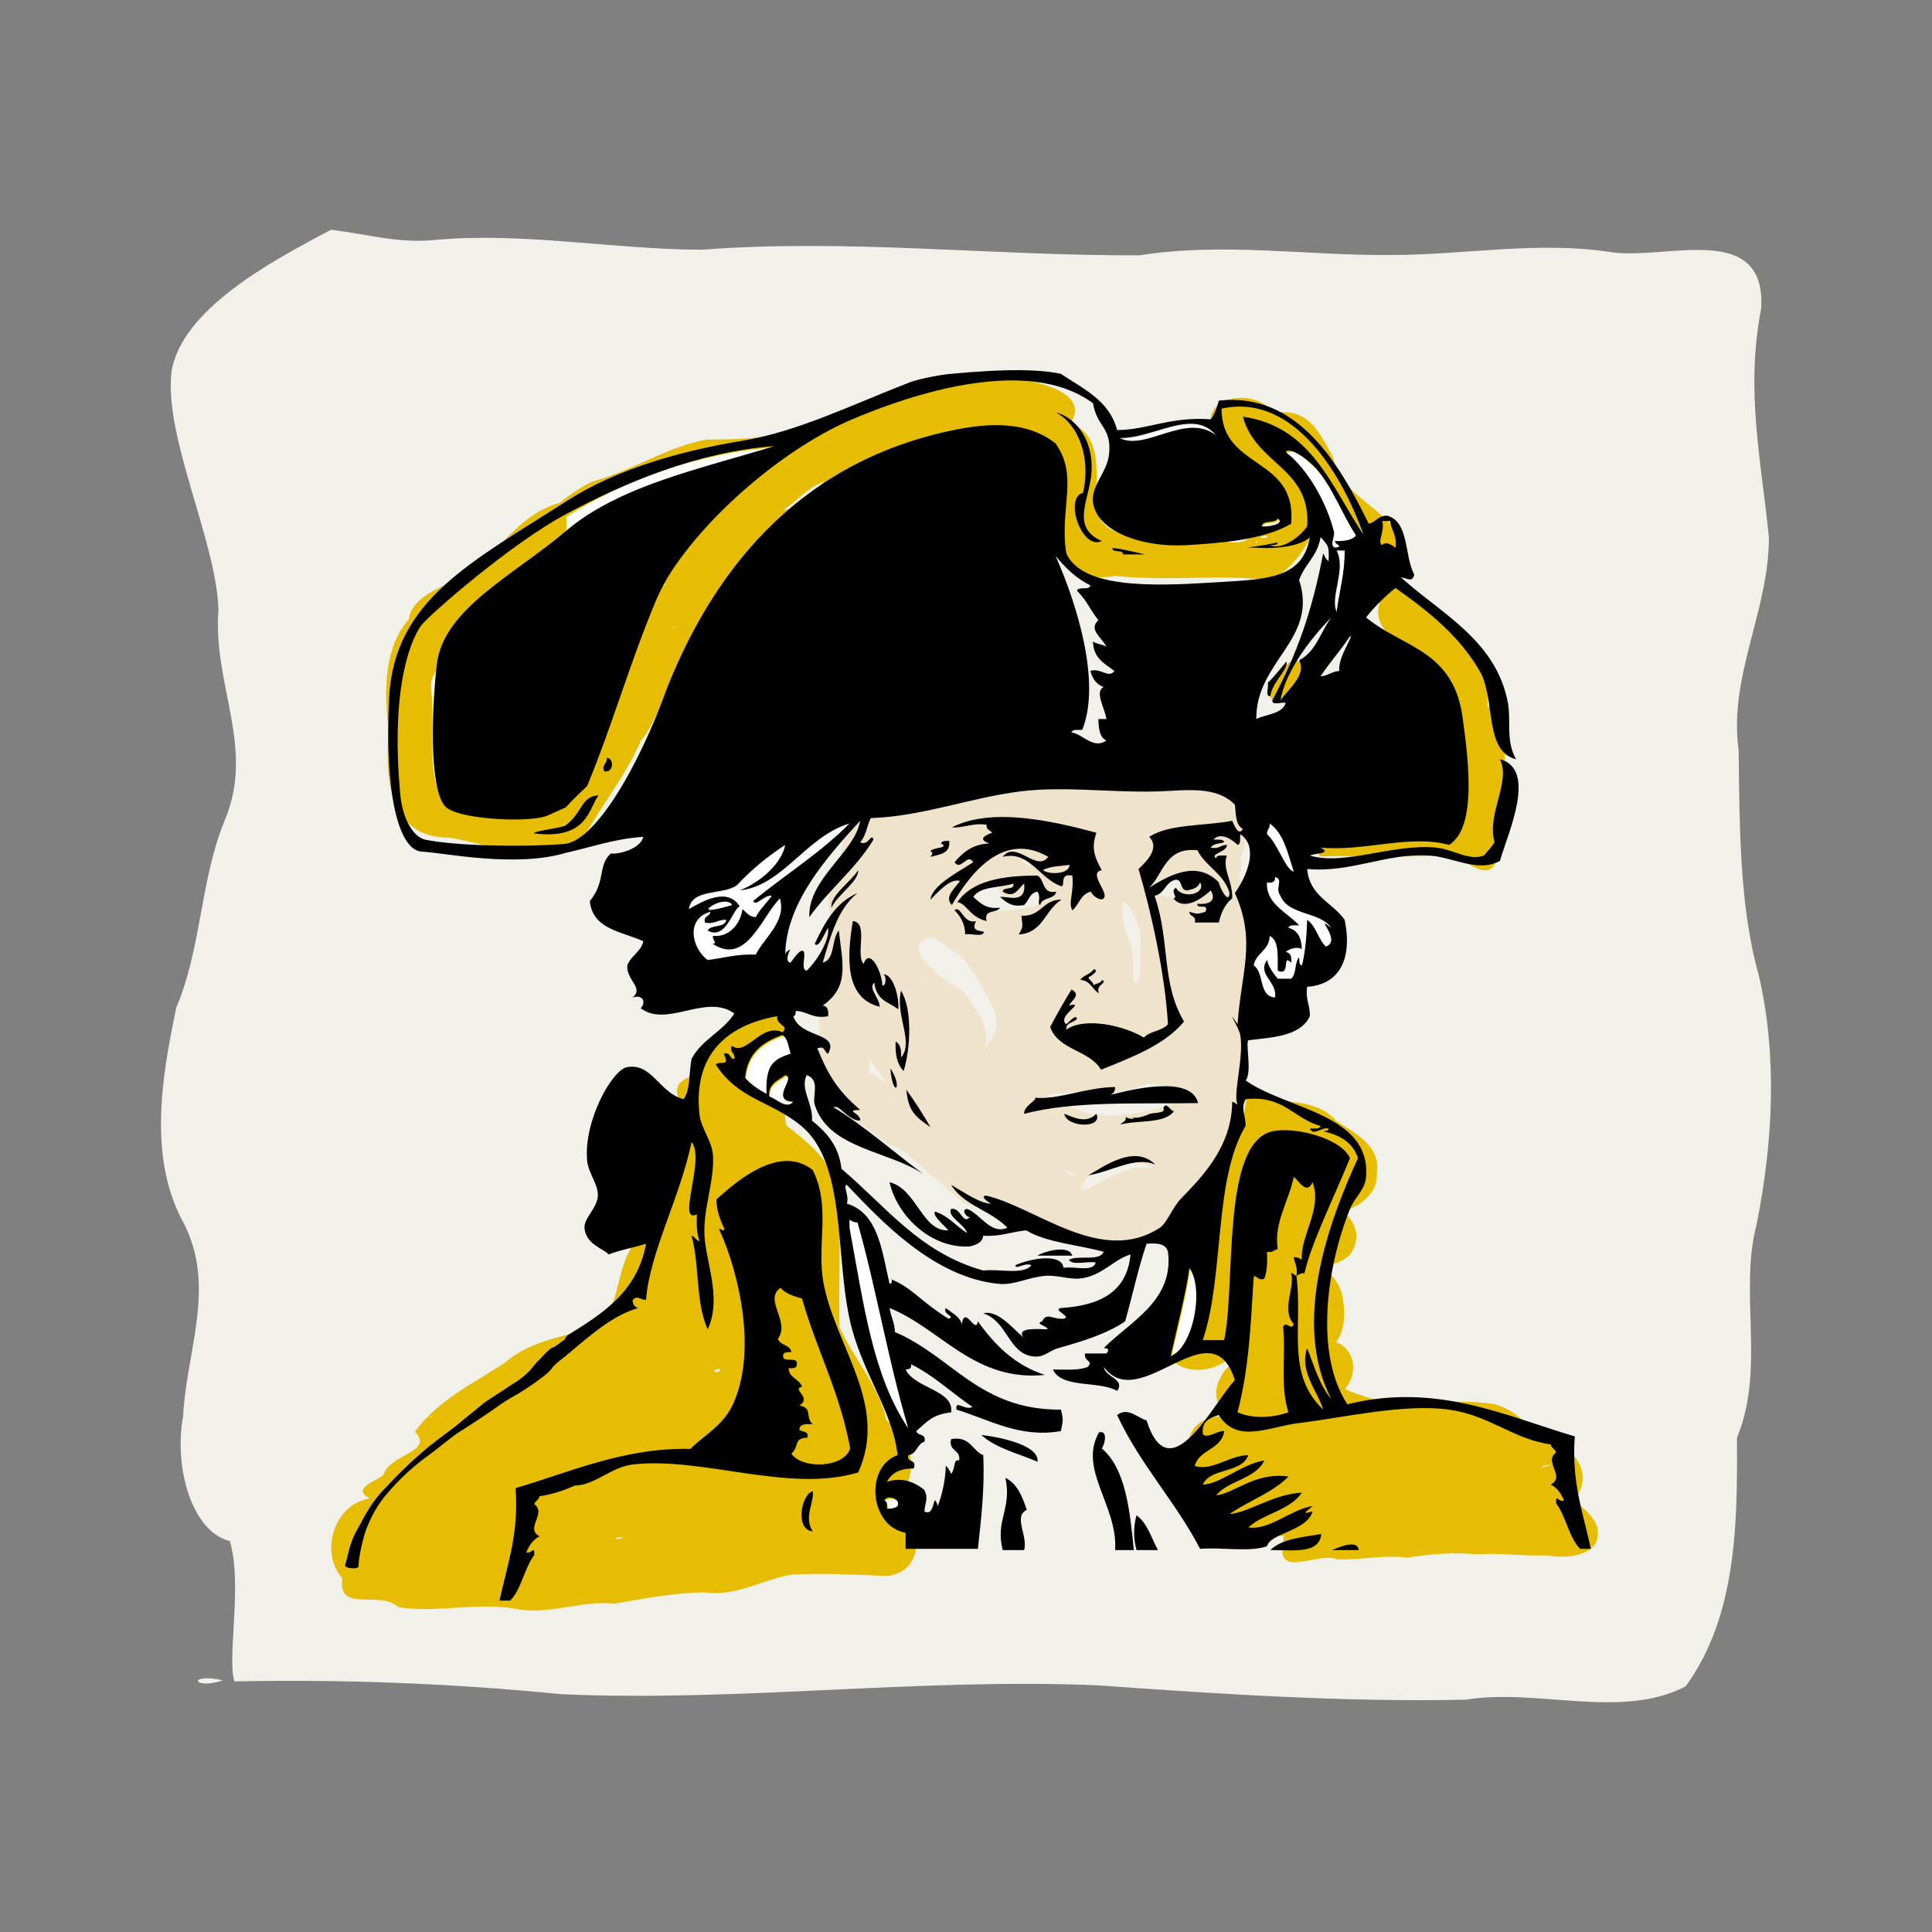 <svg:svg xmlns:dc="http://purl.org/dc/elements/1.1/" xmlns:ns2="http://web.resource.org/cc/" xmlns:rdf="http://www.w3.org/1999/02/22-rdf-syntax-ns#" xmlns:svg="http://www.w3.org/2000/svg" enable-background="new 0 0 383.952 441.944" height="721.721" id="Layer_1" overflow="visible" version="1.0" viewBox="-60.139 -85.823 721.721 721.721" width="721.721" xml:space="preserve">
<svg:rect x="-60.139" y="-85.823" width="721.721" height="721.721" fill="#808080" stroke="none"/>
<svg:g id="layer1" transform="translate(146.17 33.781)"><svg:path d="m-82.594-33.781c-23.056 12.071-56.006 29.995-59.676 53.189-2.71 24.706 16.71 62.784 17.59 88.792-2.29 27.9 13.98 51.68 2.17 78.98-9.08 22.57-8.51 47.26-17.94 69.63-5.54 26.38-10.66 56.68 3.04 81 11.77 23.77 0.79 46.98-0.5 71.67-3.46 18.78 3.05 42.96 17.45 46.62 4.89 16.13-1.19 44.1 1.74 52.4 40.741-0.82 81.435 0.74 122.02 4.78 66.917 2.96 133.76-6.15 200.62-3.3 45.72 3.25 91.4 6.29 137.24 5.36 26.89-4.39 58.03 7.56 82.2-4.96 19.39-26.57 19.35-61.85 19.21-92.93 10.69-25.92 0.66-54.09 7.3-79.57 6.11-30.47 7.89-62.86 0.81-93.29-7.35-26.03-7.12-56.6-7.5-83.97-3.82-27.57 11.29-51.83 11.31-79.412-3.04-30.326-8.78-54.752-2.88-85.647 1.9-32.981-36.02-17.854-56.2-20.979-27.38-4.233-54.36 1.059-81.99 1.07-31.36 0.307-62.69-4.846-93.92 0.117-54.56 0.267-109.07-6.3-163.63-2.081-33.535-0.114-66.495-6.699-100.02-3.637-12.945 1.377-25.702-2.279-38.444-3.832zm-40.406 541.9c-13.22-2.98-11.71 3.76 0 0z" fill="#f2f1e9" id="path2553" /><svg:path d="m77.781 255.22c-11.668 0.4-14.962 12.36-19.96 19.97 0.118 9.16-14.885 5.62-10.376 16.16-1.559 8.13 3.157 19.88-3.063 23.96-6.124 10.18-10.492 21.22-15.365 32.05-5.108 8.86-4.098 21.97-12.216 28.32-11.246 4.1-24.4 4.94-34.469 13.76-11.859 7.73-25.108 14.05-33.676 25.81 7.586 7.58-9.699 8.37-11.75 16.19-3.429 2.57-12.073 5.2-5 8.72-13.321 1.94-19.004 20.06-10.344 29.81-1.938 13.22 14.096 4.28 20.902 10.79 14.446 2.32 29.023-1.88 43.526 0.55 12.559 2.68 24.724-3.23 37.267-1.86 11.269-1.86 22.14-4.06 33.835-4.21 11.749 1.75 22.03-5.18 32.877-6.68 11.741-0.55 23.531 0.11 35.171 0.55 15.87-1.93 12.93-23.34-0.52-26.45 12.81-4.98 12.27-25.96 0.26-31.54-2.71-13.06-12.27-22.99-17.6-34.96-0.43-16.78 0.56-33.62-0.19-50.38-2.17-10.95-11.168-18.46-19.559-24.87-3.723-11.07 12.579-20.77 2.531-32.41 0.811-7.28-4.888-13.79-12.281-13.28zm-100 137.22c6.945-4.26-6.52 3.71 0 0zm61.531-55.85l0.25 1.07-0.25-1.07zm-1.718 29.25l-1.219 0.82 1.219-0.82zm24.75 25.85c1.353 2.16-4.754 1.12 0 0zm-107.47 17.78c2.224-0.15-4.249 0.97 0 0zm71.719 45.28c-4.018 1.67-3.594-0.59 0 0z" fill="#e6bd02" id="path2420" /><svg:path d="m277.59 446.24c9.1 2.92 18.3 0.4 27.53 0.49 8.73 1.46 17.26-2.57 26-0.5 8.55-0.67 17.07-1.99 25.67-1.31 8.12-1.23 16.4 0.28 24.47-1.11-8.05-0.53-7.95 11.52-7.62 13-7.45-4.6-16.55-4.36-24.98-3.96-8.34 0.19-16.62-0.68-24.97-0.19-9.77-0.43-19.3 3.79-29.12 1.94-11.58 0.43-23.14-1.12-34.73-0.33-8.83 1.03-13.98-7.52-19.37-12.91-4.89-8.12 4.43-17.32 12.91-15.3 9.78 1.06 19.6 1.55 29.44 1.43 11.47 0.73 23.12-1.29 34.4 1.78 11.43 1.8 23 1.52 34.5 0.54 7.04-0.05 14.31 0.39 21.01-2.14-5.84-0.33-4.69 6.13-5.52 7.05-8.78 0.09-17.64-0.48-26.45-0.13-8.6-0.86-17.12 0.19-25.73-0.2-10.27 0.64-20.5-0.51-30.76-0.44-10.91 1.8-21.91-0.4-32.85-0.49-8.32 0.52-17.33-7.64-13.38-16.22 3.11-9.35 14.25-8.2 22.06-7.4 8.93-0.03 17.88-0.16 26.67 1.71 14.77 0.61 29.55 1.59 44.33 0.31 8.07 0.9 16.23-0.24 24.29-0.19 2.52-1.18-9.75 3.01-5.97 8.47 1.79 3.65-7.86-1.76-11.34 0.23-9.11 0.12-18.18-0.37-27.26-0.06-7.97 0.26-14.55-4.4-21.95-6.54-8.71-4.29-16.61 0.27-25.55 0.11-9.57 1.8-18.83-9.57-13.96-18.31 4.57-10.91 18.21-7.84 27.57-8.09 3.48 1.82 14.67-3.54 6.58 1.04-7 2.91 6.25 10.65-2.36 8.77-8.6-0.89-15.49-6.84-23.38-9.79-5.9-4.11-6.39-12.65-4.3-18.93 4.05-8.25 13.61-7.2 21.23-7.1 7.35-0.98 16.97 1.58 15.3 11.14-1.29-9.01-11.71-2.49-11.79-0.35 2.96-9.82-9.73-4.08-14.19-8.5-7.44-5.01-5.54-15.62-2.18-22.58 5.2-6.19 14-5.75 21.15-4.5 3.3 0.26 8.76-1.07 2.36 1.03-6.68 2.06 3.36 12.41-4.8 6.77-8.23-1.47-17.71-9.56-13.69-18.68 2.65-7.87 11.98-8.36 18.98-8.63 3.16 0.55 7.58 0.17 2.16 0.56 2.95-1.54 9.79-4.84 3.88-0.57-1.23 3.33-7.56-3.84-11.92-6.69-4.59-2.93-16.79-1.09-17.83-3.06 4.22-0.99 6.11-4.97 5.14 1.43 0.26 8.7 1.14 18.58-5.62 25.28-6 6.88-4.29 16.56-4.86 24.95-0.36 9.07 3.04 19.47-2.58 27.41-5.48 6.46-17.97 8.16-23.54 1.02-5.44-9.84-3.2-22.14 3.11-31.04 4.78-10.89 15.96-0.3 17.71 6.92-4.57 2.47-8.08 8.76-5.92 14.29-2.36-3.6-4.97-3.68-6.22 0.02 0.92-5.59 1.26-15.37 0.77-22.63 0.16-8.81-0.18-18.22 4.86-25.93 7.63-6.79 4.74-16.68 5.24-25.78-1.22-10.54 10.72-15.36 19.23-11.87 8.38 0.54 17.61 0.88 23.59 7.83 6.89 4.35 16.58 9.25 14.95 19.16 0.66 9.31-8.83 13.94-16.53 15.78-3.54 0.65-10.38-0.58-12.26-0.21 7.8 0.64-0.48-10.57 5.58-5.72 9.82 1.24 20.48 10.61 13.21 20.76-6.08 5.97-14.44 3.62-21.84 3.32-8.64 3.31 4.94-5.88-0.59-0.33-2.68-3.54-2.92-3.52 1.94-2.65 8.57 1.94 17.24 7.72 17.95 17.22 1.18 7.01-0.2 17.33-8.77 18.68-7.04 1.02-15.26-5.81-13.7-12.7 1.59 4.53 9.23 6.87 0.79 5.99-4.4-1.31-13.16 2.32-5.14-2.89 3.34-4.25-0.92 0.75 1.85-1.06 6.56 6.85 16.26 4.27 24.01 7.87 7.87 5.17 5.12 16.88-3.06 19.95-7.54 2.07-15.73 1.34-23.52 1.68-4.14 0.12-5.76 0.65-1.75-2.25 0.34-4.98-6.74-5.82 1.5-5.41 8.05-3.03 17.05-2.73 24.78 1.22 7.7 3.45 15.67 6.65 24.22 6.52 11.69 0.34 23.47-1.09 35.14 0.64 8.31 2.14 19.66 11.31 11.81 20.06-5.73 5.67-14 2.62-21.1 3.22-8.4-0.6-16.75 0.34-25.14-0.59-9.84-0.04-19.65 0.8-29.47 0.32-8.35-2.55-16.92-0.17-25.44-0.84-3.53 0.02-17.65 0.5-8.58-2.52 4.56-3.84-6.53-11.04 2.01-7.17 7.88 0.76 15.77 1.02 23.66 0.53 12.15 2.04 24.4-0.71 36.62 0.34 7.22-0.37 14.39 0.37 21.59 0.05 8.2-0.5 16.4 0.11 24.6-0.36 9.17-1.44 19.81 2.48 22.34 12.25 1.82 10.33-8.88 16.7-18.04 14.94-8.15 0.47-16.29 1.75-24.48 0.71-10.57-1.17-21.32 1.13-31.68-1.92-7.99-0.6-16.03 0.53-24.04-0.32-10.29 0.7-20.69 0.84-30.81-1.28-4.52 0.72-6.55 1.6-0.78-0.56 5.2-3.1-2.87-14.12 2.89-7.67 3.54 6.76 13.63 2.16 21.41 3.59 8.95 0.65 17.84 1.49 26.8 0.53 9.37-1.51 18.72-3.33 28.31-2.11 10.2-0.47 20.4-0.65 30.58 0.46 9.45 0.82 21.03 4.42 25.25 13.66 3.24 11.32-10.85 12.71-18.62 11.2-8.73 0.37-17.42-0.96-26.15-0.39-8.71-0.77-17.35-0.13-25.95 1.28-8.78-1.2-17.44 0.91-26.2 0.64-6.91-3.09-22.71 7.43-20.25-5.93 0.66-3.2 0.53-10.08 4.65-10.76z" fill="#e6bd02" id="path2488" /><svg:path d="m136.77 192.24c-0.49 1.66-0.43 3.43-0.49 5.15-0.05 1.93 0.03 3.86 0.08 5.8 0.14 2.13-0.02 4.25-0.19 6.37-0.22 2.79-1.51 5.09-2.91 7.41-2.19 3.26-5.19 4.85-8.62 6.85 0.4-0.22 0.86-0.33 1.27-0.54-0.43 0.56-1.39 0.55-1.58 0.63-0.86 1.33-1.5 2.81-2.19 4.21-0.87 1.64-1.74 3.28-2.58 4.93-0.8 1.5-1.02 3.14-1.4 4.74-0.1 1.7-0.02 3.4 0.02 5.1 0.1 1.75 0.01 3.49-0.05 5.24 0 1.83 0.05 3.66 0.09 5.49 0.02 1.67 0.02 3.34 0.03 5.01v4.95c0.01 1.78-0.05 3.56-0.12 5.34 0.03 1.79 0.07 3.58 0.1 5.37 0.02 1.67 0.01 3.33 0.02 4.99-0.05 1.05 0.06 2.09 0.09 3.14-0.39-1.57-0.12-0.89-0.13-0.97-0.25-0.23 0.36 0.08 1.46 0.32 1.81 1.11 3.65 2.15 5.5 3.21 1.75 0.82 3.34 1.92 4.97 2.95 1.3 1.38 2.71 2.7 4.04 4.03 2.88 0.27-1.22-1.1-2.17-1.4-13.3 4.46 1.98-2.37 8.39 4.24 1.5 1.79 3.21 3.41 4.9 5.02 2.13 2.7 4.99 4.55 7.72 6.57 2.59 1.51 4.48 3.9 6.64 5.93 3.5 3.55 4.68 1.62-0.87 0.29-8.85 0.93-8.28 9.61-8.09 11.22-0.91-1.75-2.11-3.3-3.25-4.86-1.45-2.06-2.82-4.17-4.2-6.27-1.67-2.62-3.37-5.21-5.03-7.84-1.55-2.43-3.62-4.36-5.55-6.43-1.78-1.59-2.85-3.72-3.99-5.77-1.17-2.45-1.34-5.36-1.13-8.07-0.07 1.58 0.5 3.11 0.84 4.65-1.57-2.71-3.76-4.99-5.78-7.36-2.4-2.85-4.16-6.15-6.23-9.25-1.51-2.2-2.54-4.68-3.71-7.08-1.32-2.58-1.63-5.39-2.03-8.2-0.26-2.99 0.85-5.7 1.73-8.47 0.78-2.09 1.81-4.05 2.7-6.1 0.42-1.38 0.77-2.81 1.12-4.22 1.2-2.26 2.3-4.54 3.33-6.88 1.01-2.73 2.24-5.36 3.51-7.98 2-2.57 3.36-5.55 4.7-8.5 0.62-1.25 0.75-2.63 1.05-3.97 0.05-1.59 0.06-3.19 0.08-4.78-0.09-2.68 0.21-5.33 0.56-7.98 0.84-4.32 3.24-7.1 6.13-10.14 3.83-2.57 7.54-3.36 11.93-3.82 2.02-0.98 4.07-1.59 6.26-2.1 3.15-0.56 6.27-0.41 9.41-0.12 3.12 1.03 6.34 1.3 9.6 1.33 1.73-0.08 3.47-0.15 5.2-0.23 1.62 0.03 3.11-0.24 4.77-0.42 2.44-0.43 4.96-0.53 7.51-0.65 2.7-0.35 5.42-0.25 8.13-0.34 2.63-0.05 5.25 0.1 7.87 0.24 2.62-0.18 5.26-0.12 7.86-0.11 3.18 0.43 6.37 0.18 9.56 0.17 2.69-0.11 5.37-0.17 8.05-0.32 1.74-0.16 3.11-0.47 4.88-0.71 1.77-0.13 2.76-0.55 4.5-1.01 2.35-0.39 4.66-0.18 7 0.04 4.3 0.51 7.27 2.56 9.74 6.08 2.23 4.47 1.33 8.52-0.08 13.06-2.42 5.64-5.79 7.86-11.39 10.45-3.24 0.62-6.47 0.73-9.74 0.49-3.07-0.1-6.13-0.22-9.2-0.23-2.42 0.25-4.84 0.34-7.27 0.41-3.06-0.5-6.13-0.48-9.21-0.44-2.55 0.31-5.11 0.33-7.68 0.33-2.53-0.04-5.05-0.09-7.57-0.02-2.36 0.04-4.71 0.06-7.07 0.04-2.77-0.06-5.53-0.18-8.3-0.36-2.95 0.06-5.88 0.49-8.82 0.8-2.52 0.33-5.05 0.42-7.59 0.49-2.69-0.1-5.39-0.29-8.08-0.46-3.05-0.24-5.93 0.58-8.78 1.49-3.63 2.74 2.09-1.34 3.41-2.34 0.88-2.88-0.83-4.75-2.27-7.08 1.59 1.58 5.49 1.61 8.21 1.76 3.87-0.03 7.72 0.51 11.56 0.87 3.42 0.17 6.82-0.11 10.23-0.31 2.5-0.1 5.01-0.13 7.51-0.2 2.15-0.17 4.29-0.1 6.44-0.04 2.68 0.3 5.37 0.22 8.07 0.15 2.94 0.27 5.86 0.2 8.8 0 2.04-0.26 4.08-0.27 6.13-0.29 2.03 0.06 4.05 0.06 6.09 0.03 1.98 0.03 3.97 0 5.96-0.04 2.15 0.11 4.29 0.13 6.44 0.15 2.61 0.27 5.22 0.2 7.83 0.06 1.93-0.17 3.86-0.22 5.8-0.29 4.54-0.28 7.67 1.77 10.44 5.24 1.64 2.74 1.71 5.7 1.84 8.76 0 1.71-0.02 3.42-0.03 5.13 0.26 2.66-0.31 5.12-0.99 7.65-2.39 5.73-7.95 7.68-13.68 7.91-3.61 0.28-6.63-0.98-9.79-2.51-2.46-1.4-4.84-2.86-7.11-4.54-1.43-0.77-3.06-0.9-4.58-1.27-1.48 0.02-2.96-0.06-4.44-0.14-2.89-0.37-5.8-0.24-8.7-0.24-3.07-0.09-6.13 0.01-9.19 0.02-2.72 0.09-5.43 0.1-8.15 0.05-3.44 0.04-6.86 0.43-10.29 0.71-2.74 0.3-5.5 0.23-8.26 0.18-3-0.35-5.98 0.03-8.97 0.37-2.52 0.28-5 0.69-7.52 0.91-2.7 0.37-5.44 0.44-8.16 0.49-2.65-0.15-5.28-0.12-7.92 0.02-1.05-0.24-2.07 0.61-3.1 0.92 4.54-1.91 4.35-1.86 4.95-5.82 0.39-1.8-2.02-4.43-2.14-4.62 1.72 0.06 3.44 0.01 5.15-0.01 2.79 0.31 5.57 0.37 8.36 0.32 3.35 0.06 6.66 0.25 10.01 0.11 2.82-0.44 5.6-0.33 8.42-0.09 4.06 0.82 7.79 2.7 11.54 4.38 3.73 2.3 7.64 3.78 11.84 4.9 3.9 1 7.73 1.84 11.74 2.16 1.96-0.05 3.92-0.18 5.87-0.27 2.22 0.2 4.44 0.1 6.66 0.03 2.42 0.03 4.86 0.15 7.3 0.19 1.92 0.15 3.66-0.35 5.47-0.94 2.28-0.46 4.55-0.1 6.82 0.09 2.26 0.74 3.83-0.29 5.21-0.9-0.94 0.08-1.89 0.35-2.73 0.77 1.55-1-0.6 0.45 0.99-0.77-0.12-2.19 1.14 7.28 4.34 10.14 2.43 0.36-4.78-0.5-5.58-0.57-4.95-0.34-9.9-0.39-14.84-0.8-3.43-0.05-6.83-0.27-10.22-0.77-3.12-1.03-6.41-1.3-9.65-1.69-4.46-0.55-8.94-0.15-13.41-0.19-3.8 0.04-7.59 0.26-11.38 0.56-3.04 0.27-6.1 0.05-9.13-0.17-3.99-0.45-8.01-0.09-11.98 0.34-2.89 1.04-5.86 1.83-8.83 2.65-2.89 1.29-5.84 2.44-8.84 3.47-2.89-0.34-6.51-0.21-8.89-0.03 3.28 2.6 6.62-3.69 6.81-3.83 0.04 4.82-1.38-2.54-2.04-4.04-2.69-1.79 2.53 0.56 3.29 0.85 0.23 0.06 0.25-0.4 0.38-0.6-4.84 2.83-4.67 4.31-2.81 0.51 3.88-5.44 8.73-5.67 14.59-5.92 2.72 0.1 5.44 0.54 8.17 0.77 2.52 0.3 5.05 0.18 7.57 0.34 3.35 0.32 6.39 1.64 9.43 2.97 1.81 0.88 3.84 0.99 5.79 1.42 2.46 1.63 4.9 2.72 7.66 3.58 1.85 0.27 3.7 0.1 5.56 0 3.34 0.82 6.66 1.73 10.03 2.43 2.61 0.33 5.23 0.36 7.85 0.3 2.59 0 5.16 0.02 7.75-0.14 1.94-0.17 3.88-0.23 5.82-0.29 1.85 0.08 3.7 0.07 5.56 0.05 0.94 0.13 1.86-0.38 2.79-0.58-17.13 16.7 7.12 12.6-25.43-12.77-24.75-15.2-43.1-41.45-70.36-52.32-7.13-1.54-7.32 6.54 8.31-7.3 3.5-3.11-22.12 5.27-18.8 1.97 10.83-10.75 13.29-14.76 17.61-1.42 10.67 27.06 44.06 39.05 63.49 58.77 4.98 3.87 9.26 8.86 14.92 11.63 3.13 1.53 41.92 11.29 11.6 20.28-2.2-0.04-4.41-0.04-6.62-0.11-1.85-0.02-3.7-0.03-5.56 0.06-1.91-0.06-3.82-0.11-5.72-0.28-2.73-0.16-5.45-0.08-8.18-0.21-3.39-0.29-6.8-0.45-10.12-1.28-2.6-0.56-5.26-1.36-7.92-0.88-3.04-0.37-6.11-0.76-9.01-1.79-2.68-0.97-5.39-2.25-8.16-2.77-2.56-0.94-5.16-1.8-7.67-2.89-1.48-0.39-2.94-0.93-4.51-0.92-2.49-0.16-5-0.39-7.5-0.35-2-0.25-3.98-0.64-5.97-0.35 1.28-0.94 2.18-2.33 3.48-3.24-1.05 1.64-4.77 7.53-8.61 8.4-4.44 1.21-8.64 0.55-12.95-0.98-3.31-1.11-6.75-2.03-9.48-4.31-2.79-3.55-4.44-7.35-2.33-11.65 1.81-6.54 4.65-10.49 12.22-11.26 1.59 0.16 6.72 1.01 6.32 0.49 3.01-0.78 5.94-1.79 8.87-2.88 3.68-0.98 7.37-1.78 11.2-1.83 4.51-0.26 9.01-0.64 13.52-0.85 3.04-0.22 6.11-0.45 9.17-0.18 3.75 0.3 7.49 0.51 11.26 0.55 4.7-0.01 9.38 0.38 14.09 0.16 3.91 0.07 7.79 0.28 11.68 0.78 2.98 0.61 5.88 1.47 8.88 2.08 4.53 0.43 8.99 0.63 13.54 0.12 4.06-0.27 8.28-0.99 12.21 0.15 5.14 4.01 7.48 9.94 3.86 14.52-1.05 1.68-2.07 3.38-3.51 4.73-2.84 2.42-5.97 4.9-9.8 5.5-3.18 0.35-6.3 0.2-9.49 0.35-1.61 0.28-3.21 0.53-4.84 0.73-2.55 0.14-5.08 0.11-7.64 0.05-2.43 0.04-4.87 0.16-7.3 0.21-2.32-0.06-4.64-0.12-6.96 0.05-2.7-0.25-5.41-0.46-8.02-1.37-4.22-1.22-8.42-2.54-12.63-3.76-4.76-1.36-9.41-3.07-14.03-4.82-2.32-0.92-4.64-1.92-7.19-1.85-2.39 0.01-4.79 0.07-7.17-0.29-3.34-0.14-6.65 0.06-10 0.12-2.9-0.02-5.78 0.09-8.66 0.35-2.77-0.15-5.53-0.25-8.23-0.96-5.5-1.78-9.65-3.99-10.53-10.35 0.05-7.26 2.91-11.07 9.63-14.03 3.09-0.54 6.17-1.09 9.33-0.74 2.53 0.11 5.05 0.23 7.58-0.03 2.22-0.08 4.45-0.16 6.67-0.39 2.7-0.44 5.36-0.61 8.09-0.47 3.39-0.17 6.77-0.47 10.16-0.62 2.56-0.07 5.13-0.13 7.69-0.02 3.31 0 6.63 0 9.91-0.56 3.03-0.21 6.05-0.33 9.09-0.14 3.05 0.01 6.1 0.11 9.15 0 3-0.02 5.99 0.08 8.98-0.26 2.82-0.01 5.62 0 8.36 0.8 2.85 1.13 5.65 2.36 8.23 4.06 1.94 1.1 3.86 2.26 5.9 3.18 0.7-0.05 1.11 0.16 1.75-0.12-2.1 0.99-4.7 2.39-5.18 4.67 0.17-0.27 0.52-0.5 0.5-0.81 0.01-1.61 0.02-3.23 0.02-4.84 0.18 0-0.44-3.57 0.73-0.03 1 0.83 6.58 3.86 2.93 2.83-1.91-0.06-3.82-0.11-5.73-0.28-2.61-0.15-5.22-0.21-7.84 0.06-2.16 0.01-4.32 0.04-6.48 0.15-1.99-0.05-3.97-0.07-5.95-0.04-2.04-0.03-4.07-0.03-6.1 0.03-2.02-0.03-4.04-0.03-6.05-0.29-2.94-0.21-5.86-0.27-8.8 0-2.71-0.08-5.41-0.15-8.11 0.15-2.14 0.06-4.27 0.13-6.41-0.03-2.54-0.07-5.08-0.09-7.62-0.22-3.61-0.29-7.2-0.68-10.82-0.93-4.06-0.2-8.15-0.34-12.18-0.9-5.04-0.89-10.25-1.2-15.08-2.8-5.2-3.98-6.6-8.9-4.34-14.89 3.14-4.58 7.12-8.03 13-8.15 3.98-0.31 7.95-0.68 11.92-1.06 2.68-0.16 5.37-0.33 8.06-0.46 2.2-0.01 4.39 0.05 6.59 0.04 3.28-0.15 6.55-0.47 9.83-0.41 2.8-0.17 5.6-0.3 8.4-0.35 2.35-0.03 4.7 0 7.06 0.03 2.52 0.08 5.05 0.02 7.57-0.01 2.54-0.01 5.07 0.01 7.6 0.33 3.11 0.04 6.23 0.05 9.33-0.44 2.4 0.08 4.8 0.16 7.2 0.43 3.01 0.01 6.02-0.06 9.03-0.19 1.37-0.16 3.19-0.15 4.27-0.83-1.8 0.92-5.84 3.58-2.39 2.01 0.27 0.53 0.5 0.82 0.95 1.85 0.68 0.64 4.83 3.38 2.28 2.41-0.79 0.18-1.58 0.35-2.37 0.52-1.82 0.21-3.64 0.57-5.49 0.62-2.27 0.33-4.51 0.65-6.81 0.28-2.66-0.14-5.31-0.21-7.97-0.32-3.2-0.01-6.41-0.25-9.6 0.17-2.61 0.09-5.22 0-7.84-0.11-2.6 0.13-5.21 0.27-7.82 0.24-2.3 0.02-4.6 0.03-6.91 0.13-2.32 0.51-4.65 0.97-7.02 1.2-2.25 0.35-4.5 0.71-6.8 0.59-2.2-0.15-4.4-0.27-6.56-0.76-2.9-0.6-5.88-1.46-8.85-1.28-1.6 0.18-3.29 0.31-4.85 0.8-2.29 0.8-4.6 1.54-7 1.97-1.84 0.56-7.61 2.94 0.02-0.57-0.28-0.4 0.43-1.95-0.66-0.93-0.15 1.34-0.72 2.8-0.34 4.29 0.02 2.17 0.08 4.35-0.16 6.51-0.38 3.27-1.01 6.34-2.8 9.17-1.56 3.02-3.37 5.92-4.64 9.08-1.07 2.12-2.19 4.26-2.8 6.59-0.7 1.84-1.93 4.85-2.49 6.01-0.48 1.82-0.98 3.75-1.57 5.58-0.89 1.61-1.61 3.25-2.45 4.87-0.22 0.66-1.07 4.19-1.23 2.24 0 1.05-0.12 2.11 0.11 3.15 0.93 1.86 1.96 3.71 2.77 5.64 1.07 2.49 2.06 5.07 3.87 7.14 2.1 2.11 4.26 4.22 6.59 6.07 3.01 3.09 4.89 6.23 4.22 10.77-0.24-1.18-0.36-2.45-1.02-3.47 0.59 1.27 0.38 2 1.48 3.18 1.77 2.43 3.52 4.88 5.02 7.49 2.02 2.53 4.08 4.99 5.93 7.64 1.37 1.9 2.75 3.79 4.24 5.61 1.34 1.94 2.68 3.84 4.18 5.66 5.23 7.56 3.1 14.17-6.22 17.47-5.58-0.7-8.6-3.1-12.47-6.96-2.12-1.85-4.41-3.48-6.43-5.45-2.57-2.47-5.11-5-8.05-7.04-2.19-1.67-4.48-3.18-6.58-4.97 2.93 0.78 21.79-0.18 5.53 2.82-3.67-0.69-6.64-1.75-9.54-4.21-1.48-1.19-2.95-2.41-4.45-3.56-0.68-0.41-2.36-1.6-3.51-2.15-1.22-0.67-2.35-1.53-3.75-1.82-2.31-1.12-4.61-2.26-6.44-4.12-1.89-2.18-3.6-4.34-4.22-7.26-0.266-2.1-0.506-4.17-0.379-6.29 0.003-1.67 0.002-3.33 0.022-4.99 0.029-1.8 0.062-3.59 0.092-5.39-0.071-1.77-0.124-3.55-0.114-5.32 0-1.65-0.001-3.3 0.001-4.95 0.005-1.67 0.005-3.35 0.031-5.02 0.034-1.82 0.082-3.65 0.076-5.47-0.071-1.76-0.168-3.52-0.079-5.28 0.083-2.26 0.147-4.51 0.4-6.75 0.31-2.95 0.63-5.89 1.87-8.62 0.8-2.15 1.59-4.31 2.56-6.4 0.83-1.68 1.68-3.38 2.48-5.19 1.32-2.31 2.58-4.64 4.67-6.39 8.08-5.34 1.25-1.33 7.68-4.88-6.7 4.07-2.73 1.79-2.72 1.98 0.41 0.13 0.7-0.94 0.98 0.32 0.08-0.89 0.45-2.43 0.28-3.76 0.05-1.93 0.14-3.87 0.09-5.8-0.07-1.7 0-3.45-0.5-5.08-1.38-4.55 20.49-5.86 19.14-1.31z" fill="#efe3cb" id="path2492" /><svg:path d="m220.47 170.84c-11.54 2.33-23.33 0.33-34.99 1.12-13.03 0.16-26.09-0.38-39.14 0.07-10.17 1.25-20.91 2.23-29.8 7.78-8.01 5.86-8.93 16.49-8.48 25.6-3.11 2.04-6.66 10.47-4.08 16.19 1.67 16.21 2.43 33.15 9.99 47.96 5.24 9.3 13.79 15.78 21.55 22.81 5.24 6.02 6.52 15.24 13.27 20.47 5.05 5.4 12.86 7.8 13.4 15.85 5.54 6.97 15.24 2.53 19.55 10.44 5.35 5.34 9.82-2.97 15.05 2.76 6.46 3.71 14.12 9.46 21.65 4.48 5.03-6.09 12.17-8.7 18.27-13.45 3.18-2.99 7.04-8.99 5.79-7.61 6.63-2 10.73-9.18 10.08-15.21 3.68-6.77 7.25-14.64 6.7-22.82 0.97-7.22-2.39-15.7 2.5-21.77 2.1-7.6 1.58-16.38-1.96-23.52-3.64-7.88-18.34 2.76-16.33 9.14 3.09 7.24-10.55 1.85-14.67 3.66-10.93 1.28-21.85-1.27-32.8 0.06-6.12-3.24-15.21-5.26-22.38-8.91-6.7-0.26-12.91-7.21-19.26-5.05-3 5.77-1.3 14.95-10.29 9.55-5.87-3.35-12.61-7.81-15.01 1.82-3.19 10-4.35-7.16-5.54-11.09-1.47-7.35-1.59-14.85-2.2-22.29 7.36-5.77 4.57-19.11 5.42-24.34-1.16 0.69 1.67-1.19 2.67-1.32 3.95-1.23 15.26-3.47 22.31-3.21 9.88 0 19.74-0.23 29.6-0.04-1.33 5.43-4.24 14.34-2.18 18.01 7.54 2.87 9.45 12 16.3 16.45 5.79 3.59 8.99 15.88 17.05 8.71 8.02-3.09 8.75-10.62 0.9-14.25-5.34-5.91-11.09-11.49-14.13-18.94-3.39-4.19-13.61-7.93-14.33-10.08 10.63 0.5 21.29-0.15 31.91-0.07 7.7-1.15 15.65-0.33 23.45-0.5 7.57 5.11 12.48-0.66 14.47-8.09 5.77-11.01-11.41-9.01-17.97-10.27-5.44-0.09-10.91 0.21-16.34-0.1zm-42.94 36.5c-2.21-1.57-1.08 1.33 0 0zm65.31 117.85c1.08-0.42 3.26-2 0 0zm1.54-127.72c-8.35 0.83-17.55-1.08-24.97 3.75 3.71 4.37-1.5 18.82 5.21 17.67 6.72-6.03 17.04-3.37 25.16-2.55 6.39-1.77 12.63-19.33 1.36-18.1-2.27-0.12-4.47-0.85-6.76-0.77zm-24.97 3.75c-4.08 0.96-4.72 3.04 0 0zm-97.57 15.12c-0.56 3.21-0.77 0.43 0 0zm129.32 37.69c0.74 1.02-3.44 0.42 0 0zm-6.85 5.06c0.17 1.53-0.32 0.32 0 0zm-11.62 16.03c0.55-0.15 0.3 1.16 0 0zm-66.88 8.1c0.55-0.43 0.29 0.79 0 0zm24.53 33.94c3.73 0.81 7.14 2.87 3.88 2.4-1.17-1.01-2.66-1.48-3.88-2.4zm-22.4 13c4.51 0.32 3.52 0.88 0 0z" fill="#efe3cb" id="path2494" /><svg:path d="m144.5 21.375c-15.6 0.513-25.65 13.732-40.75 16.344-15 5.69-30.08 6.928-46.173 6.891-14.485 2.633-27.347 11.392-41.902 15.477-6.387 2.25-15.035 10.208-13.238 8.226-14.26 4.071-22.101 17.371-32.718 26.125-1.313 2.25-22.258 6.382-23.313 17.312-9.096 10.27-9.485 26.6-7.436 41.5-1.628 17.22-0.241 40.26 22.728 40.07 15.711 2.48 34.546 11.02 49.292 1.52 6.755-13.07 16.224-24.06 22.135-37.87 5.136-5.07 10.093-22.96 20.437-30.53 7.875-13.85 21.807-28.469 29.563-39.002 19.025 2.308 29.375-15.764 39.035-28.907 12.09-2.442 18.67-10.716 32.18-8.406 10.04-1 35.84-4.97 32.35 11.625-0.08 16.495 1.17 37.808 23.84 33.781 19.31 2.125 38.67-0.746 57.95 1.625 11.39-6.385 21.43-22.208 15.64-36.055-3.58-4.129-13.13-14.27-4.81-13.445 6.83 11.275 13.26 25.895 24.1 31.457 7.99 1.82 3.5 17.109 14.37 8.606-0.45-16.744-22.6-19.493-26.03-36.188-5.54-10.662-9.7-18.924-22.41-16.875-7.17-10.791-32.35-5.476-20.15 10.594 7.54 4.944 12.81 18.039 20.31 25.25-7.43 5.793-6.49 15.333-19.36 11.788-13.82-5.525-38.62 3.51-45.39-7.85-3.83-11.759 3.52-30.103-11.13-36.063 8.74-12.989-19.52-17.371-29.12-16.969-6.67-0.021-13.33 0.042-20-0.031zm154.31 55.563l0.1 0.343-0.1-0.343zm-176.69-46l-0.81 0.531 0.81-0.531zm-1.68 1.125l-1.25 0.87 1.25-0.87zm-30.534 15.843c-1.252 0.916-6.246 3.334 0 0zm-23.156 12.25c16.811-1.645-9.336 8.706-11.759 16.316-9.894 10.115-11.678 23.988-24.257 30.338-4.269 14.95-2.494 32.47-13.346 44.34-5.464 11.87-13.474 23.47-20.183 32.06-13.535-1.65-27.032-4.07-40.044-8.14-3.362-8.61-1.065-25.36-2.38-36.85-1.338-9.2 10.918-12.04 8.5-22.63 12.199-4.29 22.843-11.73 30.688-22.027 6.502-8.967 16.387-10.198 29.063-18.787 12.434-5.847 26.893-8.811 31.593-13.776 4.056 0.147 8.136-0.067 12.125-0.844zm-56.844 22.594c-3.333 1.977 5.839-3.063 0 0zm91.594-22.312c-5.838 9.853-5.318 9.706-15.125 10.343 5.316-3.132 9.064-8.531 15.125-10.343zm-48.438 0.531c3.744-1.013-1.404 2.354 0 0zm220.44 7.156c1.57 1.805-5.71 1.968 0 0zm-253.78 7.656l-2.407 1.254 2.407-1.254zm246.62 4.719c3.94 0.993-5.8 1.337 0 0zm-3.15 1.875c0.41 2.061-0.84 0.148 0 0zm49.37 15.063c-5.92 10.122-6 17.662 4.63 22.502 11.2 6.6 18.24 25.15 15.84 32.15-8.38 2.17-1.79 17.22 6.91 14.6 5.34 16.68-13.05 18.77-25.38 17.15-12.38-0.9-38.17-3.08-27.78 16.44 16.16-0.38 32.52 0.78 48.55-0.66 5.11 1.04 17.09 13.83 17.93-1.93-2.54-9.64 6.2-16.65 3.08-27.28-2.26-8.65 4.31-25.5-7-26 1.71-17.9-14.95-30.46-26.93-40.62-4.14-0.92-6.05-5.034-9.85-6.352zm-5.37 16.032c-2.69-1.99-0.89 0.88 0 0zm-265.03-15.095c0.974 0.67-3.819 1.37 0 0zm-76.75 15.785l-1.031 0.53 1.031-0.53zm80.563 0.46c-0.095 0.69-2.111 0.16 0 0zm-83.063 0.29l-0.25 1.12 0.25-1.12zm-16.875 5l-0.125 1.9 0.125-1.9zm331.25 7.34c-4.14 0.13-4.6 5.93-7.4 6.69-2.03 3.59-3.51 10.2 3.09 7.81 3.67-0.78 10.95-7.01 5.59-8.41 2.26-1.88 2.86-6.32-1.28-6.09zm-1.97 3.44c0.67 0.16-0.78 0.51 0 0zm-1.9 0.78c0.6 0.09-0.31 0.59 0 0zm4.43 3.87c3.01-0.42 0.09 1.3 0 0zm-4.12 0.19c0.3 0.22-0.59 0.91 0 0zm2.87 4.22l0.07 0.03-0.07-0.03zm-3.47 1.31c0.09 0.26-0.77 0.01 0 0zm63.35 10.03c11.56 5.3-12.05 4.63 0 0zm4.37 27.53c0.09 1.42-2.37 0.11 0 0zm-0.96 0.63c0.03 0.19-0.61 0.15 0 0zm0.28 0.84l0.37 1.07-0.37-1.07z" fill="#e6bd02" id="path2512" /><svg:path d="m138.37 231.75c-3.6 3.61-0.83 6.38 5.26 12.19 6.1 5.82 8.31 4.16 11.91 9.42 3.61 5.26 8.31 11.08 5.82 18.84 8.59-9.42 2.77-16.07 0.56-20.5-2.22-4.43-6.93-13.02-11.36-15.51-4.43-2.5-8.31-7.76-12.19-4.44zm75.07-14.4c1.93 0 6.37 8.31 6.37 14.68s0.27 15.51-1.94 15.51c-2.22 0 0.27-8.31-1.94-14.68-2.22-6.37-3.88-9.97-2.49-15.51zm-28.53 72.02c11.91 7.48 19.38 8.03 25.2 7.75 5.82-0.27 16.9-2.49 18.28-3.04 1.39-0.56 12.19-4.43 9.7-5.54-2.5-1.11-12.19-3.33-14.96-3.33s-3.88 1.67-8.03 2.5c-4.16 0.83-14.68 0.83-18.84 0.83-4.15 0-9.69 0.55-9.69 0.55l-1.66 0.28zm39.05 27.14c-3.6-1.94-7.48-1.94-10.25-1.94s-4.71 3.05-6.37 3.33-5.26 0.55-6.65 1.66c-1.38 1.11-6.37 7.48-0.83 4.99 5.54-2.5 7.76-4.44 9.42-4.99s6.93-3.05 9.14-3.05c2.22 0 5.26 0.28 5.54 0z" fill="#f2f1e9" fill-rule="evenodd" id="path2539" /><svg:path d="m160.79 219.79c6.63 1.96 21.61-0.07 21.85-2.71 0.98-10.94-6.62-0.65-10.8-0.49-5.2 0.2-4.42-5.64-6.39-5.64-1.96 0-9.33 4.42-9.33 4.42l4.67 4.42z" fill="#f2f1e9" fill-rule="evenodd" id="path2580" /><svg:path d="m234.43 216.84l-9.57-2.7 9.82-6.38-0.74 7.12 9.82-1.48-9.33 3.44z" fill="#f2f1e9" fill-rule="evenodd" id="path2582" /></svg:g><svg:g fill-rule="evenodd" id="layer2" transform="translate(146.17 33.781)"><svg:path clip-rule="evenodd" d="m248.26 43.497c-11.18-8.757-26.25 5.962-35.99 1 12.89 0.096 27.43-11.333 35.99-1z" fill="#fff" id="path9" /><svg:path clip-rule="evenodd" d="m5.29 79.493v-6c20.733-13.458 49.189-23.867 77.99-25.997-27.833 8.496-59.095 13.563-76.99 31.997h-1z" fill="#fff" id="path11" /><svg:path clip-rule="evenodd" d="m271.26 74.493c2.92 2.027-3.33 3.257-6 3 0.35-2.644 5.09-0.905 6-3z" fill="#fff" id="path13" /><svg:path clip-rule="evenodd" d="m293.25 86.492h3c0.11 8.774-2.07 15.258-3 22.998-2.55-5.98 3.66-15.758 0-22.998z" fill="#fff" id="path17" /><svg:path clip-rule="evenodd" d="m20.288 163.48c2.975 0.09 2.675 5.96-1 5-0.826-2.83 1.409-2.59 1-5z" id="path23" /><svg:path clip-rule="evenodd" d="m75.281 217.48c1.248 2.14 4.098-2.49 6.999-2-1.912 2.75-4.437 4.89-5.999 7.99-2.555-0.11-3.5-1.83-5-3-0.282 3.48-3.495 10.63-10.999 10-0.21 1.71 1.705 2.59 0 3 12.514 8.16 18.153-10.2 24.997-16.99 2.58 8.59-5.94 14.71-8.999 20.99-7-0.33-12.022 1.31-17.998 2-5.926-4.38-8.333-15.4 1-18-0.013 1.99-2.728 1.28-2 4 3.768 0.77 4.779-1.22 7.999-1-0.506 3.16-5.712 1.63-7 4 6.932 3.75 9.319-8.14 11.999-8.99-4.471-7.31-13.814-2.02-18.998 1 1.069-7.93 12.89-5.11 17.998-9 5.305-5.7 11.324-10.68 17.998-15-1.222 6.73-9.006 13.87-16.998 17 16.225-1.78 24.594-20.07 41-25-10.72 10.94-24.149 19.18-35.999 29z" fill="#fff" id="path25" /><svg:path clip-rule="evenodd" d="m268.26 188.48c5.28 3.72 6.78 11.22 9 18-3.2-0.83-6.05-10.6-10-14-0.13-1.8 1.22-2.11 1-4z" fill="#fff" id="path27" /><svg:path clip-rule="evenodd" d="m145.27 195.48c0.16-1.17 1.83-0.85 3-1 0.57 4.9-3.62 5.05-7 6 0.62-0.89 1.21-1.79 0-2 0.18-1.61 7.45-1.07 4-3z" id="path31" /><svg:path clip-rule="evenodd" d="m289.26 234.47c-2.93-2.74-3.64-7.7-7-10-0.09 3.14-0.5 12.2-2 17-1.18-0.16-0.85-1.82-1-3-1.77 1.9-0.93 6.4-3 8h-5c-1.63-2.04-3.25-4.09-4-7-3.8 5.5 3.94 8.03 3 14-6.28-0.39-3.92-9.41-8-12 0.9-4.76 5.84-5.49 6-11 3.61 1.72 2.95 7.71 3 13 5.09 2.17 1.37-6.64 5-3 0.28-2.28-0.24-3.76-2-4 1.39-1.37 4.93-2.16 6-1-0.12-4.21-1.5-7.17-5-8 0.31-1.36 2.5-0.83 4-1-4.92-5.02-12.55-8.25-12-16 2 0.34 3.13-0.2 3-2 3.45 0.88-0.25 4.02 2 7 2.95 7.38 14.85 5.82 18.99 12-7.04-5.41 4.31 4.7-1.99 7z" fill="#fff" id="path37" /><svg:path clip-rule="evenodd" d="m190.27 216.48c-6.13 3.53-6.85 12.48-16 12.99 1.67-3.23 1.46-2.13 1-7 7.45 0.45 7.85-6.15 15-5.99z" id="path39" /><svg:path clip-rule="evenodd" d="m86.28 267.47c2.002 1.33 2.228 4.44 3 7-6.965 2.28-9.288 4.5-8.999 15-3.031-1.64-5.829-3.51-7.999-6 0.824-9.18 6.557-13.44 13.998-16z" fill="#fff" id="path41" /><svg:path clip-rule="evenodd" d="m87.28 282.47c4.283 0.95-5.965 9.28 3 10-2.744 3-6.509-1.44-8.999-2-0.351-5.02 3.398-5.94 5.999-8z" fill="#fff" id="path43" /><svg:path clip-rule="evenodd" d="m191.27 296.47c2.03 0.54 7.84 4.35 12 0 2.53 5.63-11.16 5.16-12 0z" id="path45" /><svg:path clip-rule="evenodd" d="m225.26 315.46c-7.29-3.3-16.43 2.6-24.99 4 5.82-3.41 17.36-11.73 24.99-4z" id="path47" /><svg:path clip-rule="evenodd" d="m111.28 336.46c0.8 0.53 1.62 1.04 3 1 7 24.66 11.33 51.03 19 76.99-13.28-19.6-16.64-46.01-22-74.99v-3z" fill="#fff" id="path49" /><svg:path clip-rule="evenodd" d="m194.27 349.46h-13c1.98-1.43 11.76-4.34 13 0z" id="path51" /><svg:path clip-rule="evenodd" d="m238.26 354.46c5.6 7.78 1.56 29.6-7 32.99 1.62-7.36 6.06-24.83 7-32.99z" fill="#fff" id="path53" /><svg:path clip-rule="evenodd" d="m160.27 416.45c5.23 0.54 21.75 3.44 21 10-7.21-3.12-15.62-5.05-21-10z" id="path57" /><svg:path clip-rule="evenodd" d="m217.26 459.44h-6.99c1.06-16.54-13.96-30.22-6-43.99 3.68-0.92 1.81 5.27 1 6 8.96 7.69 10.44 22.89 11.99 37.99z" id="path59" /><svg:path clip-rule="evenodd" d="m169.27 432.45c4.46 2.2 6.31 7.01 8 12-5.19 2.36 0.51 9.78-1 14.99h-8c-2.87-11.28 3.54-15.32 1-26.99z" id="path61" /><svg:path clip-rule="evenodd" d="m97.278 437.45c0.761 4-3.516 9.57 0 15-6.655-0.61-4.368-13.68 0-15z" id="path63" /><svg:path clip-rule="evenodd" d="m124.28 441.45c0.78-2.3 6.18-0.98 4.99 2-0.89 0.77-2.25 1.07-4 1 0.09-1.42 0.17-2.84-0.99-3z" fill="#fff" id="path65" /><svg:path clip-rule="evenodd" d="m218.26 446.45c4.06 2.94 5.52 8.48 8 12.99h-8c-1.2-4.24-1.2-8.75 0-12.99z" id="path67" /><svg:path clip-rule="evenodd" d="m287.26 453.45c-0.69 7.64-10.74 5.93-19 5.99 4.19-4.14 11.84-4.82 19-5.99z" id="path69" /><svg:path clip-rule="evenodd" d="m301.25 459.44h-10c1.91-0.67 9.48-4.38 10 0z" id="path71" /><svg:path d="m5.028 198.99c9.575-2.09 18.038-5.28 29-5.98-1.601 5.65-12.244 6.79-12.063 6.09-5.175 4.76-1.768 10.36-7.937 17.91 1.049 10.62 11.991 11.34 20 15-0.941 4.06-4.644 5.36-6 9-0.477 5.53 6.372 8.46 2 12 4.067-1.31 5.024 2.07 3 4 9.863 7.53 24.382-5.72 35 2-4.26 6.74-12.291 9.71-16 17-1.037 4.96-0.361 11.64-3 15-9.167-2.42-11.59-13.51-21-12-5.554 0.89-16.409 20.06-15 35 0.425 4.5 4.155 8.84 4 13-0.174 4.65-5.208 8.41-5 12 0.367 6.31 7.446 7.94 9 10 4.317-1.68 9.437-2.56 14-4-3.208 17.79-16.032 25.97-29 34-0.333 0-0.843 1.05-1.176 1.05 0 3.67-5.377 7.51-5.377 11.18 11.72-8.83 20.525-18.62 32.553-22.23-1.257-0.41-2.044-1.29-2-3 1.904-1.87 2.513-0.11 5 0 1.235-17.48 12.733-38.29 17-59 5.271 6.04-5.761 30.96 2 27-0.196 3.86-0.036 7.37 1 10-1.427-0.24-1.687-1.65-3-2 3.229 12.34 1.302 23.89 6 35 5.042-10.63 0.216-22.77-1-33-1.304-10.97 3.624-21.56 3-32-0.318-5.32-4.434-10.12-5-15-2.668-22.97 10.702-33.81 29-37-0.586 3.51 4.727 3.29 2 6-8.007-3.73-13.67 9.34-19 5-0.826 2.83 1.409 2.59 1 5-1.987-0.01-1.272-2.73-4-2 2.443 5.22-1.027 2.48-3 4 8.555 13.26 20.677 13.61 32 23 16.662 13.81 12.642 47.05 18.002 72 4.22 19.68 16.14 34.19 17.97 50.97-12.44 4.42-10.46 26.64 3 29v6h27c1.17-11.16 2.56-22.1 2-35-4.27-1.73-4.77-7.24-12-6-1.1 4.76 3.64 3.69 3 8-2.34-0.69-1.22 2.83-3 5-0.49-1.18-1.07-2.27-2-3-0.1 4.46-1.04 9.93-3 15-2.02-6.46-0.7 4.43-5 2 0.35-3.6 1.53-4.82 0-8-3.46-2.83-8.44-5.03-14-3 1.7-3.3 4.88-5.12 10-5 1.44-3.78-2.75-1.92-2-5 3.24-0.42 3.17-4.16 6-5 0.87-3.21-2.6-2.07-3-4 4.66-4.17 6.2-6.08 13-7 1.18-8.32-13.63-8.92-17-15.97 1.22-0.11 2.36-0.3 2-2 8.69 4.3 15.23 10.73 23 15.97-3.04 1.49-6.59-3.02-6 1 11.97 3.6 23.75 10.77 39 8 0.64-3.8 1.12-3.8 0-8-30.53 0.19-40.67-19.97-62-28.97-0.09-3.58-1.56-5.78-2-9 19.22 7.78 31.68 27.65 58 25-11.33-3.67-18.74-11.27-25-20-0.86 5.14-4.91-6.32-6 1-0.96-3.04-3.83-4.18-6-6-1.32 2.5 3.95 3.13 1 4-11.04-6.9-13.25-11.34-21.38-14.72 0.44 0.51 0.32 1.53-0.62 1.72-2.89-12.44-4.21-26.43-15.97-30 1.04-2.83-1.65-6.86 0-7 12.49 13.12 32.5 34.78 56.97 37 5.51 0.5 10.76-2.44 17-3 4.4-0.39 9.21 1.37 13 1 8.28-0.82 12.53-7.07 19-9-1.24 14.09-11.56 19.12-26 20-3.41 0.68 4.4 3.32 1 4-3.93 0.41-6.36-2.59-8 1-3.09 1 2.16 1.65 2 3-6.24-0.36-11.32-0.25-9 3-4.02-3.33-9.54-10.44-15-9 8.91 2.88 9.41 14.49 18 16 4.7 0.83 6.14-1.9 10-3 8.75-2.5 17.75-5.1 25-10 2.73-9.6 4.86-19.81 8-29 4.02-0.35 7.31 0.02 8 3 2.32 18.44-14.41 26.17-24 36 1.87-0.05 2.11 0.77 1 2h-8c-0.5 3.14 3.44 2.64 1 5-3.23 1.44-8.39 0.94-13 1 3.45 7.21 17.25 4.05 24 7.97 3.17-4.42-4.46-5.1-5-8.97 13.52 18.32 40.28-23.16 49 5-7.51 7.46-24.26 42.57-33 14.97-3.3-0.84-6.92-5.11-11-2 8.53 18.46 21.76 32.23 31 50 8-0.66 18.65 1.32 25-1 1.15-4.86 15-5.66 17-13-4.88 1.44-1.85-0.17 0-2-8.51 1.49-16.16 9.17-24 8 5.75-5.25 15.61-6.39 20-13-10.55 0.53-19.79 7.43-27 8 7.06-4.93 16.05-7.95 22-14-12.49-1.82-20.28 6.38-27 7 4.68-5.65 14.63-6.04 18-13-8.65 1.36-16.45 8.87-23 9 2.89-6.44 14.57-4.09 17-11-7.21 0.14-13.79 6.2-20 4 1.69-6.3 10.04-5.96 11-13-2.6-0.18-6.7 3.19-8 1-0.47-4.8 2.71-5.95 6-7 6.75 10.96 18.6 4.38 30 3 17-2.07 39.14-7.32 56-5 15.09 2.08 23.83 11 38 13 0.24 1.43 1.64 1.69 2 3-4.84 3.5 3.65 8.98-2 12 2.47 1.19 3.88 3.42 4.97 6-2.19 0.64-3.16-2.84-2.97 1 3.74 4.92 4.68 12.62 8.97 17h4c-2.81-13.2-7.29-24.72-6-42-25.81-7.63-51.59-20.24-84.97-12-12.53-19.19-7.49-52.1 1-72.97 1.81-4.45 5.62-7.14 6-12 1.83-23.46-29.46-25.09-45-36 2.49-2.99-0.07-13.56 1-15 8.02-1.12 19.25-1.09 23-9 0.12-4.12-1.74-6.26-1-11 11.81-0.74 17.07-10.13 14-25-4.52-6.49-13.17-8.84-14-19 16.4 1.54 30.24-6.24 46-5 8.69 0.69 17.81 6.42 26 2 2.94-10.33 14.12-34.25 0-38 4.24 8.56-5.03 20.29-2 31-1.17 1.83-2.62 3.39-4 5-5.74 2.09-11.47-2.41-18-3-16.14-1.46-34 6.82-47 3 2.44-1.07 8.31-0.64 4-3 16.52 1.55 33.2-5.03 48-1 10.09-6.22 7.58-29.77 5-47.97-3.55-24.94-22.43-25.73-36-37 3.24-4.08 6.91-7.75 11-11 12.5 8.83 24.39 18.28 32 32 5.3 11.3 1.38 28.98 13 31.97-3.86-6.92-1.79-14.27-3-20.97-4.25-23.43-25.43-33.69-40-46.999 2.33 0.303 4.31 2.134 5-1-3.75-6.919-1.8-19.538-10-22-3.49-0.156-4.24 2.426-7 3-10.86-22.037-26.41-49.291-56-46-0.68 2.657-1.58 5.092-3 7-15-1.143-23.76 3.987-35 4-2.92-11.083-12.64-15.37-21-21-7.28-1.552-19.17-2.107-42.35 0.12-3.06 0.36-9.39 1.478-13.65 2.88-22.14 8.542-42.208 18.578-62.972 22-22.941 3.78-46.869 10.462-65.516 22.438-35.554 22.833-64.581 36.971-66.453 73.471s3.733 57.09 12.156 57.56c8.424 0.47 35.094 6.1 53.813 0.48zm0-126.48c21.772-11.693 49.2-23.341 78-25.469-27.833 8.495-58.265 14.978-77.734 31.565-19.573 16.675-46.181 29.274-48.454 50.184-2.34 21.53-2.365 48.67 3.719 53.34 6.084 4.68 32.291 5.63 37.906 2.82l6.563-2.94c2.507-2.83 5.194-5.24 8-8 9.59-23.17 16.232-46.97 26-69.97 1.339-3.15 3.727-7.609 6-10.999 15.094-22.509 43.084-45.858 67.002-56 15.22-6.456 38.84-14.665 60.09-14.531 11.13 0.07 21.6 2.421 29.88 8.531 1.43 8.856 7.05 9.006 6 19-0.73 6.931-6.8 11.776-6 18 1.38 10.859 18.34 17.004 35 16 12.72-0.768 28.91-1.987 39-8 2.31-25.316-26.01-19.996-26-43 27.76-6.124 45.68 26.278 53 47-11.98-17.687-19.13-40.213-45-44 4.81 17.945 25.53 19.135 24 41-2.66 3.698-8.98 9-14 7 1.17-0.157 2.84 0.172 3-1-11.81 2.531-14.98 1.587-7 2 8.17 0.423 16.33-1.077 19-4-2.69 16.093-16.92 15.752-37 17-21.73 1.349-48.29 2.169-54-11-2.62-16.747 4.77-28.686-4-41-10.64-8.406-24.86-7.692-38-5-54.977 11.257-88.014 48.617-106.97 95.999-10.937 30.5-27.465 58.26-38.94 58.66-16.543 1.25-40.37 0.62-51.375-1.6-4.947-0.99-8.696-8.42-9.468-16.65-4.038-43.02 5.09-60.03 7.968-63.63 3.23-4.04 33.208-30.244 53.813-41.31zm233.44-33.813c3.61-0.005 6.85 1.115 9.53 4.344-11.18-8.757-26.26 5.962-36 1 8.86 0.066 18.52-5.331 26.47-5.344zm36.56 10.032c2.75-0.088 7.84 4.045 9.97 6.312 6.04 6.457 10.34 18.234 15 25-1.6 1.735-4.5 2.166-8 2 0.44 0.89 0.87 1.789 2 2-4.74 1.939-1.49-2.838-2-5-2.44-10.285-9.69-23.631-18-30 0.28-0.202 0.63-0.3 1.03-0.312zm-4.03 25.312c2.92 2.027-3.33 3.257-6 3 0.35-2.644 5.09-0.905 6-3zm39 1h3c0.42 3.576 2.66 5.337 2 10-2.09-1.573-3.76-2.377-5-1-2-1.106 1.21-5.37 0-9zm-23 6c2.97 3.301 3.25 3.277 3 9-0.94-0.733-1.52-1.819-2-3-4.22 22.079-9.86 37.699-19 54.969-0.17 2.17 3.54 0.45 5 1-1.44 4.23-7.25 4.09-11 6-0.18-21.82 23.25-29.62 16-51.969 2.07-5.93 6.98-9.017 8-16zm6 5h3c0.1 8.774-2.07 15.259-3 22.999-2.56-5.98 3.65-15.759 0-22.999zm-105 2c3.62 4.378 7.61 8.384 13 11-0.26 2.079-4.4 0.273-5 1.999 4.19 4.34 4.43 6.51 8 11-3.83 3.69 1.27 6.32 3 10-1.32-1.02-3.69-0.98-5-2 0.09 6.24 4.39 8.28 8 11-2.09 2.98-5.26-1.33-9 0 0.82 2.85 2.25 5.08 5 6-3.58 1.71 0.54 8.15 1 11.97h-3c0.1 3.57 0.46 6.87 3 8-4.85 3.48-8.86-2.45-13-3 0.31-1.36 2.5-0.83 4-1 7.13-17.88-2.11-47.24-10-64.969zm103 22.999c-3.94 5.4-5.78 12.89-12 16 2.82 5.37-3.58 10.31-7 15 1.87-10.8 11.08-22.91 19-31zm7.12 6.97c1.12 0.18-4.71 7.98-4.12 13.03-2.84 0.17-4.17 1.83-7 2 3.43-5.24 7.59-9.74 11-15 0.05-0.01 0.09-0.04 0.12-0.03zm-110.44 57.22c12.91-0.14 26.38 1.26 39.32 0.78 9.75-0.36 21.13-2.14 28 5 0.41 3.59 0.25 7.75 3 9-1.57 3.07-3.48-1.74-4-3-10.34 1.99-23.57 1.1-31 6 3.74 3.81-0.04 8.38-4 12 4.6 15.47 9.96 39.31 11 58-2.11 2.56-6.82 2.52-9 5-6.91-4.28-21.74-7.94-29-3-0.16-2.82 2.82-2.51 4-4-0.32-2.12-3.1 1.43-4 2-3.86-2.98 8.04-8.69 1-7 1.31-2.28 4.58-3.88 1-6-1.79 2.82-5.42 9.03-8 14 2.95 8.71 14.74 8.59 19 16 11.61-4.72 23.56-9.1 31-18-8.64-14.56-5.09-29.87-11-47 3.91-0.75 4-5.33 8-6 2.57 0.1 1.43 3.9 4 4 2.33-0.33 4.31-1.03 5-3 2.47 4.41-6.82 6.41-9 2-2.45 1.33 1.1 3.72-1 4 4.26 4.98 11.16-0.38 14-3 2.16 3.77-0.41 5.4-5 5-0.4 2.4 4.55-0.56 3 3-2.93 0.9-3.08 0.9-6 0 0.01 1.99 2.73 1.27 2 4h9c0.87-3.79 2.36-6.97 5-9 0.16-6.86-3.81-10.84-2-16-1.59 0.08-3.82-0.48-4 1-2.6-1.7 4.25-2.34 4-5-2.36-0.02-2.95 1.72-6 1 0.84-1.49 3.22-1.45 5-2-0.31-1.36-2.51-0.83-4-1 2.85-3.11 7.49 0.44 9 2 1.35-0.31 0.83-2.5 1-4 6.39 4.12 3.56 14.04-2 22 8.14 17.95 2.29 29.73 1 49-4.83-7.02 0.44 0.95 1 4 1.48 8.15-2.87 22.56-1 26-0.81-0.19-1-1-2-1-0.18 16.14-10.15 26.93-19 36-3.35 3.43-5.37 9.27-8 11-21.92 14.37-46.42-7.78-65-12-2.38 0.29 1.11 2.71 2 3-3.66 0.3-10.76-4.56-15-7 4.64 7.69 15.01 9.66 21 16-6.18 2.82-10.11-5.21-15-7-2.45 0.11-0.22 3.31 1 3-2.62 3.2-3.45-3.82-7-3-1.65 2.69 4.92 5.71 6 9-4.17-2.5-6.9-6.43-12-8-1.25 1.31 3.43 5.18 5 7-9.86 0.52-11.85-15.48-22-18 2.75 12.49 15.48 24.94 30 24 2.37-0.63 4.65-1.35 5-4 6.39 0.39 10.53-1.47 16-2 7.74 4.59 19.29 5.37 29 8-1.56 3.77-9.59 1.08-13 3 1.38 2.28 6.96 0.37 10 1-0.93 3.74-8.03 1.3-12 2-0.7-5.59-12.21-3.57-18-1 0.11 1.92 3.35-1.17 6 0-2.88 3.79-12.06 1.27-18 2-23.73-6.6-36.52-24.12-52.97-38-0.97-8.69-5.67-13.67-11.002-18 0.457-6.38-4.548-11.77-2-17 5.222 1.74 2.042 7.89 3 11 5.112 16.62 27.572 17.11 40.752 26.09-11.29-8.33-21.57-17.65-33.75-25.09 2.28-1.24 5.52 5.11 10 5 0.41-2.72-6.32-3.92 0-4-7.78-6.72-11.64-12.15-16.002-23 3.142-1.15 2.432 1.57 4.002 2 4.46-8.11-10.265-5.64-13.002-14 0.973-0.03 0.776-1.23 1-2 4.409 0.26 6.265 3.07 12.002 2 0.28-2.28-0.24-3.76-2-4 10.05-6.96 7.43-15.74 6-28-2.8 3.21-1.24 10.76-6 12 2.94-10.06 5.73-20.27 13-26-8.15 3.51-12.29 11.04-16.002 19 1.595 1.85 3.732-4.21 5.002-6 0.68 4.7-4.236 12.42-8.002 16-2.236-0.43-0.405-4.93-1-7-1.035-1.93-3.965 2.62-5 4-2.34-0.26-0.576-4.39 0-5-0.89 0.44-1.789 0.88-2 2 0.233-19.33 15.672-36.55 27.972-50-1.91 11.8-19.565 21.69-18.972 36 7.322-10.34 17.312-17.99 23.972-29-0.92-2.72-1.86 2.66-5 1 2.18-2.15 2.51-6.16 4-9 19.7-0.73 36.93-7.61 56-10 4.12-0.52 8.38-0.73 12.68-0.78zm-76.65 12.78c-10.72 10.94-24.154 19.19-36.002 29 1.248 2.14 4.099-2.49 7-2-1.912 2.75-4.437 4.9-6 8-2.555-0.11-3.5-1.83-5-3-0.282 3.48-3.496 10.63-11 10-0.21 1.71 1.705 2.59 0 3 12.514 8.16 18.156-10.21 25-17 2.58 8.59-5.941 14.72-9 21-7-0.33-12.024 1.31-18 2-5.926-4.38-8.333-15.41 1-18-0.013 1.99-2.729 1.27-2 4 3.768 0.77 4.78-1.22 8-1-0.507 3.16-5.712 1.62-7 4 6.932 3.74 9.32-8.14 12-9-4.471-7.31-13.817-2.02-19 1 1.069-7.93 12.892-5.11 18-9 5.305-5.69 11.326-10.68 18-15-1.222 6.74-9.008 13.88-17 17 16.225-1.78 24.599-20.07 41.002-25zm156.97 0c5.28 3.72 6.78 11.22 9 18-3.2-0.83-6.05-10.6-10-14-0.13-1.79 1.22-2.11 1-4zm-29.13 9.91c0.67-0.01 1.38 0.01 2.13 0.09 3.13 6.2 9.95 8.72 12 16-0.24 4.52-3.77-2.15-4-4-8.12-8.31-18.24-2.89-26 2 5.07-4.92 5.92-14.05 15.87-14.09zm31.13 10.09c3.45 0.88-0.25 4.02 2 7 2.95 7.38 14.85 5.82 19 12-7.04-5.41 4.3 4.7-2 7-2.93-2.74-3.64-7.7-7-10-0.09 3.14-0.5 12.2-2 17-1.18-0.16-0.85-1.82-1-3-1.77 1.9-0.93 6.4-3 8h-5c-1.63-2.04-3.25-4.09-4-7-3.8 5.5 3.94 8.03 3 14-6.28-0.39-3.93-9.41-8-12 0.9-4.76 5.84-5.49 6-11 3.61 1.72 2.95 7.71 3 13 5.09 2.17 1.37-6.64 5-3 0.28-2.28-0.24-3.76-2-4 1.39-1.37 4.93-2.16 6-1-0.12-4.21-1.5-7.17-5-8 0.31-1.36 2.5-0.83 4-1-4.92-5.03-12.55-8.26-12-16 2 0.34 3.13-0.21 3-2zm-205.85 9.19c1.058-0.05 2.07 0.16 2.875 0.81-3.333 0.85-4.009 1.31-9 2 1.221-1.25 3.796-2.7 6.125-2.81zm21.875 49.81c2.002 1.33 2.228 4.44 3 7-6.966 2.29-9.29 4.51-9 15-3.031-1.64-5.83-3.5-8-6 0.824-9.17 6.559-13.44 14-16zm1 15c4.283 0.95-5.965 9.28 3 10-2.745 3-6.511-1.43-9-2-0.351-5.02 3.399-5.93 6-8zm174.53 8.81c12.18-0.3 16.08 7.67 25.44 10.19-0.31 1.36-2.51 0.83-4 1 1.51 3.02 4.39-0.83 7 0-0.03 0.97-1.23 0.77-2 1 6.32 1.34 11.08 4.25 13 10-10.83 23.49-24.83 61.45-10 89.97-4.32-5.01-6.36-12.28-9-18.97-3.03 8.71 3.93 16.03 6 22.97-14.06-13.3-7.59-31.02-10-49.97-0.81-0.19-1-1-2-1 1.61 5.54-3.86 13.54 1 19-0.98 2.8-2.67-1.45-4 1 1.1 9.9-1.19 22.19 2 31.97-6.01 2.08-13.19 2.5-19 0 4.34-16.79 4.88-32.58 6-49.97 0.24-2.58 1.72 1.37 4 0 1.03-2.63 1.19-6.14 1-10 2.09 0.42 2.64-0.69 4-1-1.49-9.93 4.06-17.6 6-27 1.74 1.35 4.89 7.02 7 2 3.82 9.86-4.62 20.05-4 29-0.81-0.53-1.63-1.04-3-1 0.32 2.35 1.58 3.75 1 7 0.8-0.53 1.62-1.04 3-1 2.62-11.52 11.19-28.65 17-43-3.59-7.74-21.07-11.79-29-10-19.18 4.34-13.56 57.18-18 78h-8c8.12-23.87 3.98-60.02 16-80 0.02-4.22-1.94-6.46 0-10 0.89-0.1 1.75-0.17 2.56-0.19zm-150.53 45.19c0.8 0.53 1.62 1.04 3 1 7 24.66 11.3 51.01 18.97 76.97-13.27-19.6-16.61-45.99-21.97-74.97v-3zm126.97 18c5.6 7.78 1.55 29.61-7 33 1.62-7.37 6.05-24.84 7-33zm-112 4c0.19 0.08 0.37 0.17 0.56 0.25-0.14-0.14-0.34-0.25-0.56-0.25zm-0.25 81.81c1.77-0.15 4.1 1.11 3.28 3.16-0.89 0.77-2.26 1.07-4 1 0.08-1.42 0.16-2.83-1-3 0.24-0.72 0.91-1.09 1.72-1.16z" id="path73" /><svg:path clip-rule="evenodd" d="m5.29 188.48c6.158-4.73 5.398-10.52 11.999-11-3.734 4.93-4.066 16.78-24.166 14.23 0-1 12.167-2.23 12.167-3.23z" id="path79" /><svg:path clip-rule="evenodd" d="m205.27 82.492c-7.38 3.745-14.28-16.174-7-17.998 2.74-11.844-0.73-24.745-10-29.997 7.64 2.039 14.57 11.034 13 23.997-1.13 9.259-7.32 19.114 4 23.998z" id="path81" /><svg:path clip-rule="evenodd" d="m274.26 49.497c2.25-1.621 8.57 3.408 11 5.999 6.04 6.457 10.34 18.231 14.99 24.997-1.6 1.734-4.5 2.165-8 2 0.45 0.89 0.88 1.789 2 2-4.73 1.939-1.48-2.838-2-5-2.43-10.285-9.68-23.627-17.99-29.996z" fill="#fff" id="path83" /><svg:path clip-rule="evenodd" d="m268.26 140.48c-2.17 0.17-0.46-3.54-1-4.99 2.57-2.43 4.72-5.28 7-8 0.76 3.12-5.5 7.81-6 12.99z" id="path87" /><svg:path clip-rule="evenodd" d="m209.27 85.492c-1.62-1.218 9.06 1.239 11.99 2h-8c-0.15-1.849-3.38-0.614-3.99-2z" id="path89" /><svg:path clip-rule="evenodd" d="m201.27 213.48c-3.87 0.8-4.45 4.88-7 6.99-1.62-3 0.68-6.45 0-12.99-4.93-0.98-2.59 3.75-4 4-8.06-2.53-12.11-13.54-22-11 4.93-6.54 12.6 6 17 0-16.76-9.75-29.13 6.11-36 17.99-3.2-3.26 1.83-6.78 3-8.99-3.51-1.14-8.21 4.17-11 6.99 0.59-5.42 10.39-10.27 16-13.99-2.23-3.67-4.62 3.51-7 0 3.1-3.57 6.59-6.75 13-7-3.95-1.44-2.41-2.72 1-4-0.65-1.02-2.3-1.04-2-3-5.43-0.77-8.1 1.23-13 1 14.81-7.65 37.77-2.38 54 2-2.24 6.18-0.24 9.8 1.99 14-4.95 0.8 1.93 7.72 1 9.99-0.79 2.31-4.69-0.51-4.99-1.99zm-8-10c-3.49 0.5-7.55 0.45-10 2 2.41 1.68 9.77 1.63 10-2z" id="path95" /><svg:path clip-rule="evenodd" d="m114.28 205.48c0.2 4.22-7.64 9.01-10 13.99-0.52-4.53 7.1-9.54 10-13.99z" id="path97" /><svg:path clip-rule="evenodd" d="m181.27 213.48c-2.93 0.4-3.25 3.42-5 4.99-4.94 0.94-6.78-1.21-9-3 2.07-0.54 9.92 3.06 9-5-2.38 1.99-3.6 5.73-8 3 0.27-2.06 4.43-0.23 4-3-5.05 1.63-12.42 0.92-15 5 2.52 2.15 4.67 4.66 10 4-1.08 2.25-6.28 0.38-5 5-6.54-1.48-7.74-7.04-11-6.99 5.36-7.98 16.65-10.02 30-10 2.79 1.54 1.59 7.07 7 6-0.62 3.04-5.38 1.95-6 5-1.34-0.7 0.49-2.67-1-5z" id="path99" /><svg:path clip-rule="evenodd" d="m67.282 218.47c-3.333 0.86-4.008 1.32-8.999 2 1.776-1.82 6.423-4.07 8.999-2z" fill="#fff" id="path101" /><svg:path clip-rule="evenodd" d="m150.27 220.47c2.32-2.25 3.28 5.34 8 4-1.35 3.15-0.31 3.44 3 4-0.43 2.24-4.93 0.41-7 1-0.14-4.19-1.82-6.84-4-9z" id="path103" /><svg:path clip-rule="evenodd" d="m123.28 244.47c3.38-1.02 6.34 6.96 5.99 13-3.44-2.84-7.99-2.9-8.99-10-2.42 2.16 2.1 5.84 2 9-12.9-3.14-12.32-18.09-10-32 6.04 0.63 0.85 12.48 4 16 2.24-6.41 6.95 3.06 7 8 1.62 0.72 1.62-4.71 0-4z" id="path105" /><svg:path clip-rule="evenodd" d="m202.27 242.47c2.37 0.3-1.11 2.71-2 3 0.35 1.31 1.76 1.57 2 3 0.8-0.86 2.73-0.59 3-2 2.71 0.92-2.67 1.86-1 5-2.62-1.38-3.17-4.83-7-5 1.12-1.87 3.87-2.12 5-4z" id="path107" /><svg:path clip-rule="evenodd" d="m130.27 250.47c4.36 6.95 3.52 21.8 1 30-2.37-2.29-3.24-6.09-3-11 1.75 0.92 2.21 3.12 2 6 4.98-5.82-2.19-15.43 0-25z" id="path109" /><svg:path clip-rule="evenodd" d="m126.28 279.47c4.97 7.54 0.96 11.54 0 0z" id="path111" /><svg:path clip-rule="evenodd" d="m132.27 287.47c3.2 4.46 6.21 9.12 9 13.99-5.8-4.01-8.28-6.08-9-13.99z" id="path113" /><svg:path clip-rule="evenodd" d="m208.27 289.47c7.36-1.89 30.44-7.79 32.99 3-23.33 0.35-46.49-0.85-64.99 4-0.27-3.01 5.31-5.27 4-6 8.81 0.85 19-3.88 30-4 0.04 1.71-0.75 2.59-2 3z" id="path115" /><svg:path clip-rule="evenodd" d="m228.26 294.47c0.98-3.07 2.67 1.14 4 1-3.49 4.84-13.39 3.27-19.99 4.99 0.64-1.01 2.29-1.03 1.99-2.99 0.39 1.15 4.86 1.15 2 0 1.87 1.48 6.89-0.98 7-1 2.43-0.49 6.05-0.36 5-2z" id="path119" /><svg:path d="m87.603 314.09c-9.994 0.07-20.397 9.04-26.313 14.38 0.138 4.53 1.532 7.8 3 11-0.443 1.45-0.878-0.1-2 0 7.71 16.79 14.338 46.44 5 65.97-3.653 7.63-10.948 11.38-15.687 16.22-24.31-0.62-44.805 8.59-65.313 14.65 1.283 17.28-3.198 28.81-6 42h4c4.285-4.38 5.225-12.08 8.969-17 0.182-3.83-0.788-0.36-2.969-1 1.09-2.57 2.496-4.8 4.969-6-5.652-3.01 2.834-8.5-2-12 0.354-1.31 1.761-1.57 2-3 4.889-0.69 9.108-2.19 13.188-3.97 7.693-0.15 13.479-6.98 21.843-7.9 26.167-2.88 58.067 10.79 84 3 11.45-25.47-8.53-46.8-13-70.97-2.593-14.02 2.92-28.16-4-42-3.055-2.42-6.356-3.4-9.687-3.38zm-2.313 47.38c1.822 2.18 4.859 3.14 8 4 5.465 19.2 14.19 35.11 18 55.97-2.14 7.22-17.59 8.05-22 2 3.317-2.88 0.46-5.71 6-6 0.688-2.69-2.067-1.94-3-3 0.147-2.19 2.52-2.15 5-2-3.021-2.81 0.211-6.02-5-7 4.984-2.99-3.17-6.2 1-7-0.944-3.06-4.866-3.11-5-6.97 1.419 0.08 2.832 0.16 3-1 0.957-3.63-4.316-1.02-5-3-0.467-2.14 1.429-1.91 3-2-0.447-2.89-4.303-2.37-5-5 4.783-6.36-5.509-14.57 1-19zm-77.094 17.22c-5.048 2.59-6.714 4.95-8.438 5.22-1.61 1.19-2.983 2.72-4.344 4.18-1.371 1.23-2.433 2.69-3.594 4.1-2.175 2.29-4.742 4.17-7.468 5.75-3.174 2.23-6.492 4.21-9.688 6.4-3.477 2.93-7.1 5.72-10.562 8.66-4.462 3.48-9.143 6.67-13.344 10.47-4.912 4.19-9.362 8.78-13.781 13.47-4.114 4.25-6.93 9.33-9.625 14.53-2.057 3.36-3.161 7.09-4 10.9-0.482 1.91-0.197 1.02-0.75 2.72-0.388 1.2 4.978 1.69 5.031 0.44 0.074-1.75 0.029-0.87 0.188-2.72 0.593-3.55 1.301-7.04 2.437-10.47 1.924-5.24 4.623-10.19 8.375-14.37 4.098-4.81 8.813-9.23 13.875-13 4.626-3.24 8.765-7.1 13.531-10.16 3.929-2.43 7.788-5.01 11.594-7.62 3.049-2.26 6.218-4.38 9.594-6.13 2.925-1.84 5.838-3.66 8.531-5.84 1.705-1.2 3.223-2.38 4.406-4.13 1.205-1.32 2.475-2.58 3.969-3.59 0.554-0.37 1.058-0.67 1.5-0.97-0.312 0.16-0.716 0.26-1.25 0.31-1.699 0.16 5.517-8.24 3.812-8.15zm-0.906 4.59c-0.475 1.42-0.647 2.35-1.188 2.91 0.749-0.62 1.204-1.4 1.188-2.91z" id="path121" /></svg:g></svg:svg>